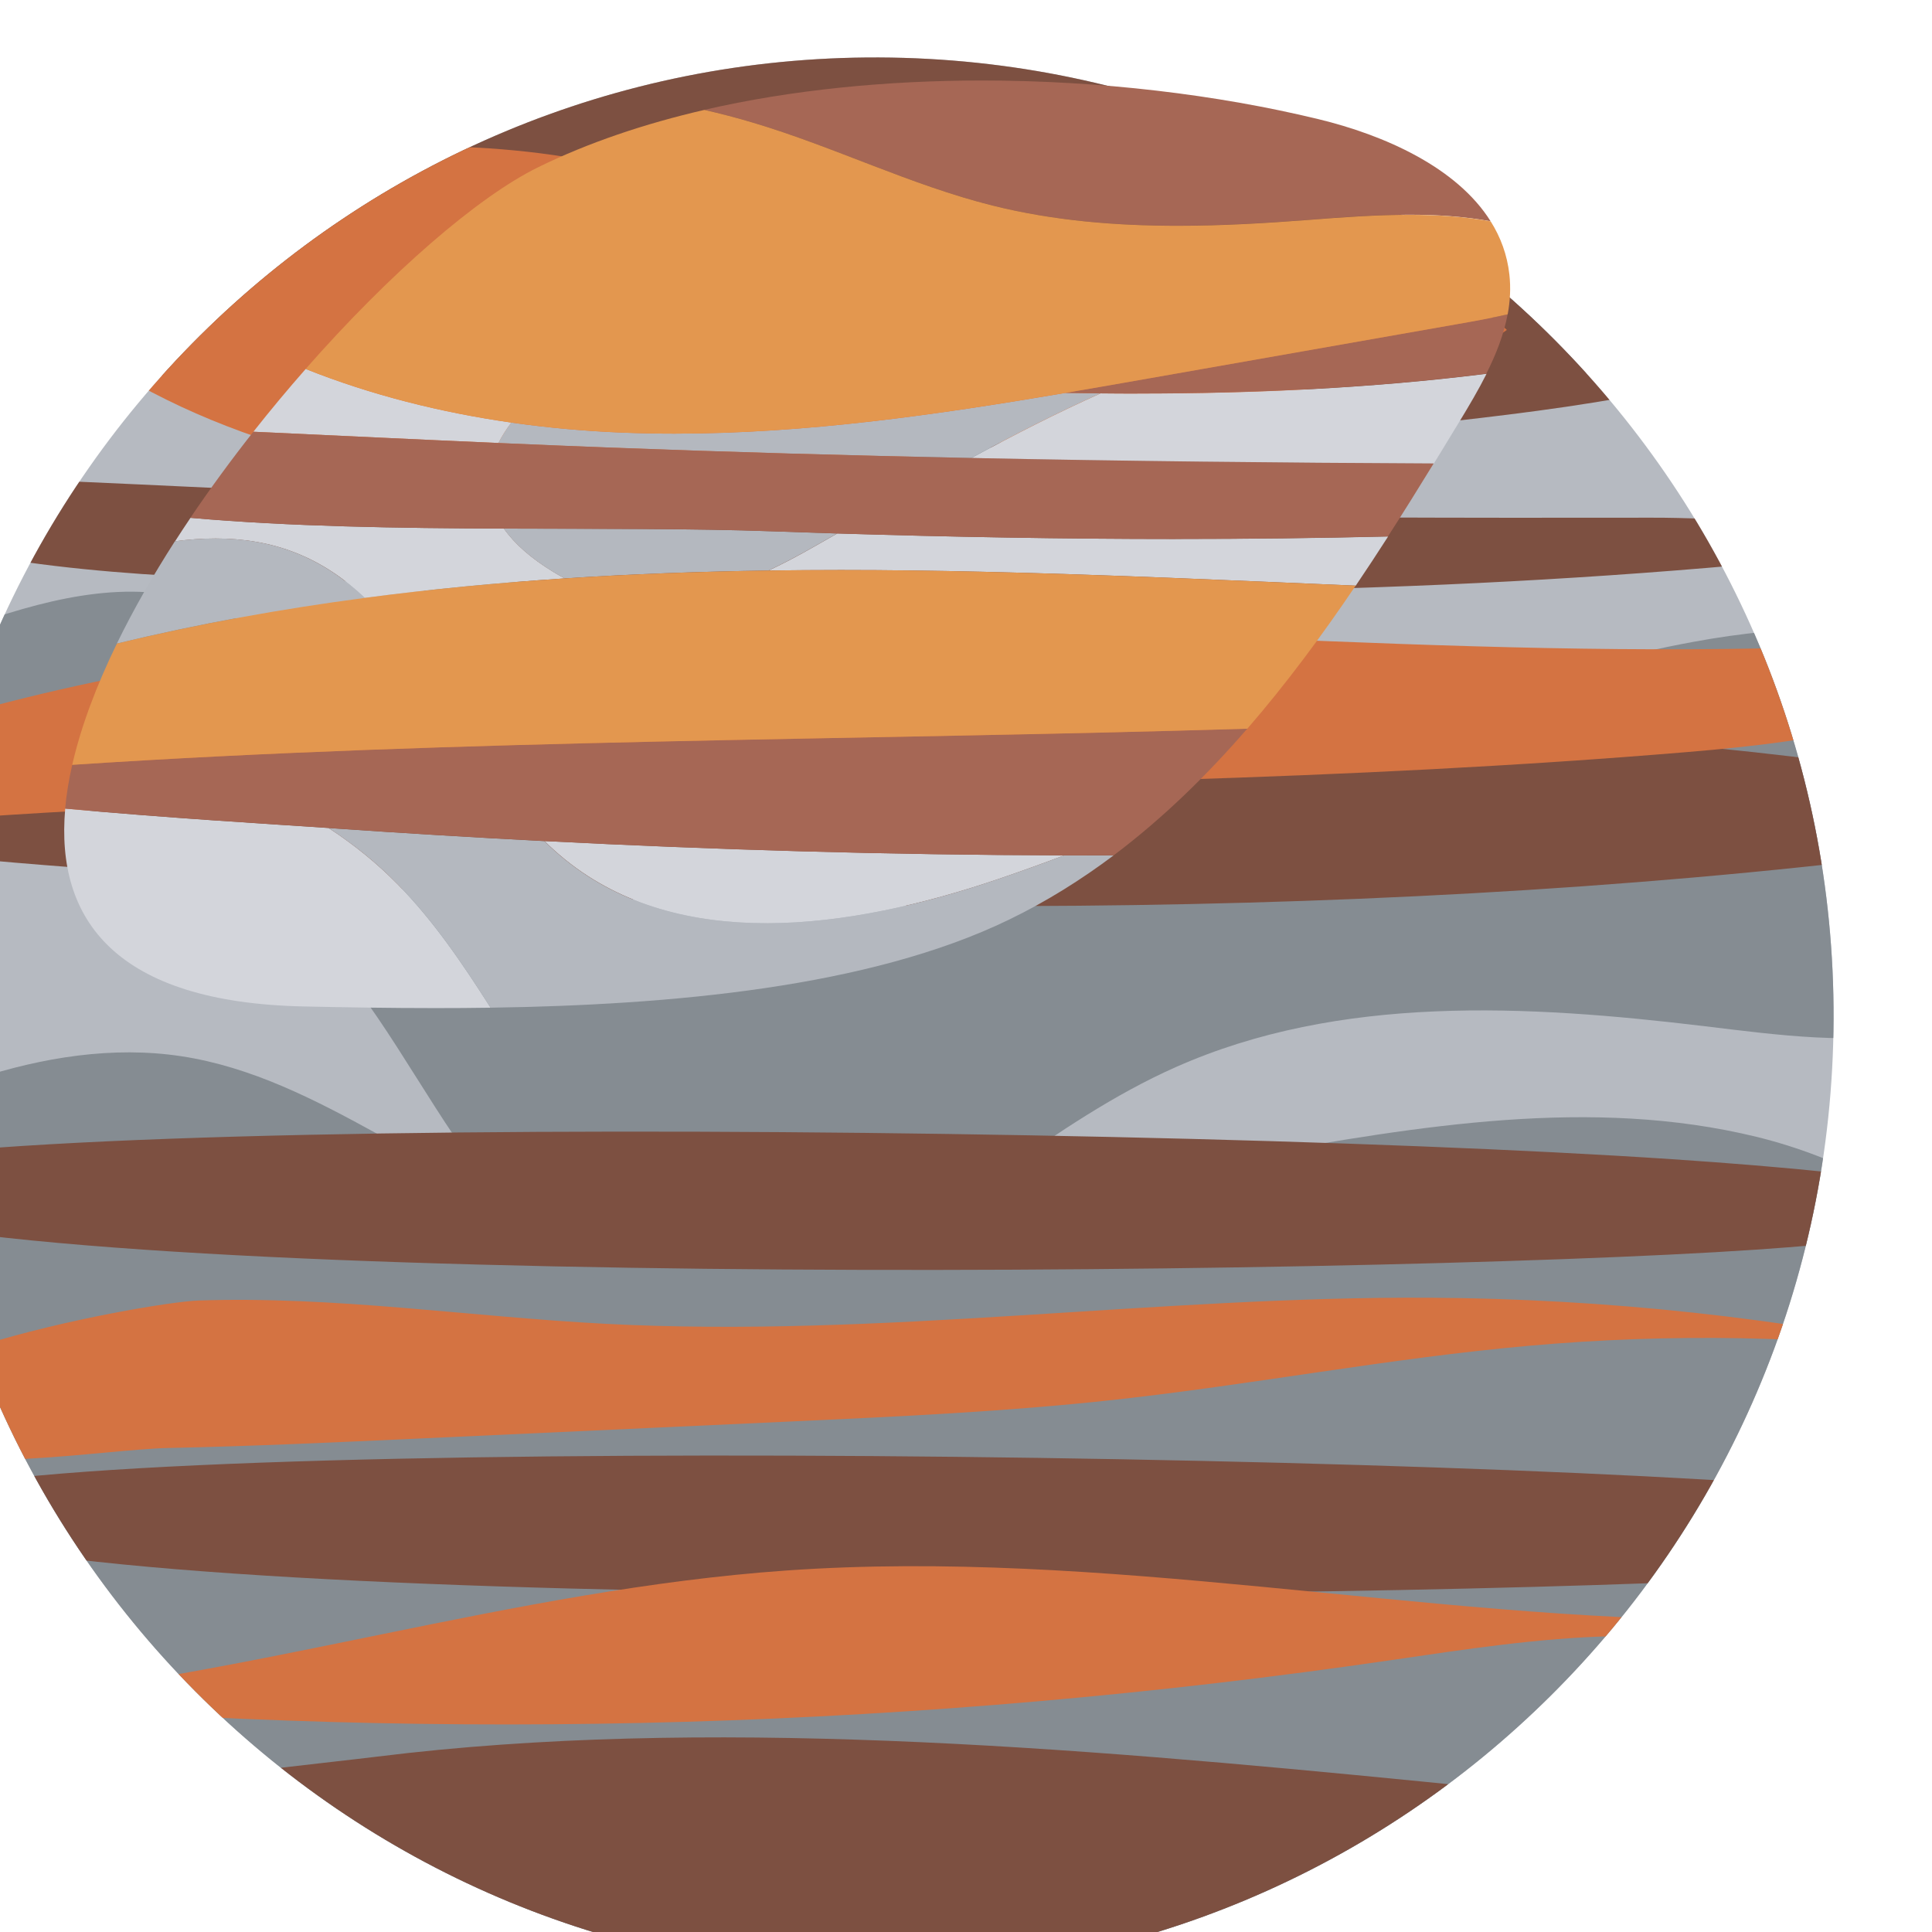 <?xml version="1.0" encoding="UTF-8" standalone="no"?>
<!-- Created with Inkscape (http://www.inkscape.org/) -->

<svg
   width="38.78mm"
   height="38.78mm"
   viewBox="0 0 38.78 38.78"
   version="1.1"
   id="svg5"
   xml:space="preserve"
   xmlns:inkscape="http://www.inkscape.org/namespaces/inkscape"
   xmlns:sodipodi="http://sodipodi.sourceforge.net/DTD/sodipodi-0.dtd"
   xmlns="http://www.w3.org/2000/svg"
   xmlns:svg="http://www.w3.org/2000/svg"><sodipodi:namedview
     id="namedview7"
     pagecolor="#ffffff"
     bordercolor="#666666"
     borderopacity="1.0"
     inkscape:showpageshadow="2"
     inkscape:pageopacity="0.0"
     inkscape:pagecheckerboard="0"
     inkscape:deskcolor="#d1d1d1"
     inkscape:document-units="mm"
     showgrid="false" /><defs
     id="defs2"><clipPath
       clipPathUnits="userSpaceOnUse"
       id="clipPath5733"><path
         d="m 7109.84,3599.62 c -1.14,-303.56 -248.15,-548.71 -551.71,-547.55 -303.55,1.14 -548.7,248.16 -547.55,551.71 1.15,303.55 248.16,548.7 551.71,547.55 303.56,-1.15 548.7,-248.16 547.55,-551.71"
         id="path5731" /></clipPath></defs><g
     id="g8395"
     transform="translate(-432.04,-29.939)"><g
       id="g5727"
       transform="matrix(0.035,0,0,-0.035,220,176.389)"><g
         id="g5729"
         clip-path="url(#clipPath5733)"><path
           d="m 7109.84,3599.62 c -1.14,-303.56 -248.15,-548.71 -551.71,-547.55 -303.55,1.14 -548.7,248.16 -547.55,551.71 1.15,303.55 248.16,548.7 551.71,547.55 303.56,-1.15 548.7,-248.16 547.55,-551.71"
           style="fill:#b6bac1;fill-opacity:1;fill-rule:nonzero;stroke:none"
           id="path5735" /><path
           d="m 5827.88,3315.63 c -13.02,62.33 25.76,124.42 73.11,166.98 41.49,37.28 90.84,65.75 143.88,82.99 37.8,12.29 78.16,18.91 117.45,12.93 80.56,-12.26 144.97,-74.63 223.55,-96.16 65.4,-17.92 134.81,-6.18 201.58,5.66 62.9,11.16 125.8,22.31 188.7,33.47 95.77,16.98 194.88,33.89 289.38,10.84 94.5,-23.05 183.75,-97.26 192.23,-194.15 8.14,-92.9 -57.92,-176.72 -132.85,-232.22 -137.05,-101.51 -312.28,-142.61 -482.8,-139.11 -170.51,3.5 -337.61,48.84 -498.07,106.65 -116.7,42.03 -233.7,92.56 -323.79,177.83 l 7.63,64.29"
           style="fill:#858c92;fill-opacity:1;fill-rule:nonzero;stroke:none"
           id="path5737" /><path
           d="m 5869.62,3745.88 c 56.15,33.02 115.64,60.36 177.27,81.44 42.72,14.62 90.25,26.09 132.18,9.36 72.93,-29.09 92.06,-125.32 153.2,-174.59 67,-54 165.3,-38.48 246.78,-10.75 151.54,51.6 292.73,135.83 450.18,164.81 54.51,10.04 113.3,12.66 162.88,-12.11 49.57,-24.78 85.14,-84.2 67.17,-136.63 -13.76,-40.19 -54.65,-66.06 -96.31,-74.41 -41.65,-8.35 -84.66,-2.35 -126.84,2.73 -102.04,12.29 -209.63,18.27 -303.56,-23.44 -70.74,-31.4 -128.01,-87.54 -197.9,-120.81 -22.18,-10.57 -46.04,-18.84 -70.61,-18.91 -54.33,-0.16 -100.95,39.28 -133.21,82.99 -32.27,43.71 -56,94.02 -94.11,132.74 -65.39,66.46 -169.13,89.29 -258.77,63.69 -89.66,-25.58 -163.62,-95.93 -201.18,-181.27 l 92.83,215.16"
           style="fill:#858c92;fill-opacity:1;fill-rule:nonzero;stroke:none"
           id="path5739" /><path
           d="m 6644.69,4068.36 c 174.46,34 353.84,-6.47 526.96,-46.76 37.56,-8.74 75.16,-17.5 112,-28.9 -0.12,-24.89 -31.63,-35.33 -56.45,-37.1 -68.47,-4.87 -137.43,2.24 -206.21,9.35 -92.1,9.52 -183.88,19.04 -273.77,-0.19 -99.11,-21.2 -187.26,-75.72 -275.49,-125.61 -47.24,-26.71 -96.06,-43.74 -146.24,-13.29 -51.43,31.21 -46.24,70.52 -3.66,105.76 84.3,69.76 216.85,116.08 322.86,136.74"
           style="fill:#858c92;fill-opacity:1;fill-rule:nonzero;stroke:none"
           id="path5741" /><path
           d="m 7005.77,3887.39 c 19.31,0.04 40.11,-1.04 60.79,-2.12 36.39,-1.9 72.4,-3.79 99.31,0.37 10.81,1.67 21.24,2.63 25.3,-6.29 -42.38,-14.32 -91.09,-15.18 -134.91,-19.11 -199.88,-17.91 -404.14,-18.46 -605.72,-11.22 -163.95,5.88 -402.58,-12.84 -509.71,53.32 -3.5,2.16 -6.65,1.46 -8.89,6.02 40.71,11.82 91.76,3.04 133.72,1.29 96.61,-4.02 193.16,-9.2 289.78,-12.91 216.74,-8.31 433.62,-9.72 650.33,-9.35"
           style="fill:#7d5041;fill-opacity:1;fill-rule:nonzero;stroke:none"
           id="path5743" /><path
           d="m 7069.08,3333.71 c 65.27,-4.36 126.2,-10.3 158.8,-17.21 68.12,-14.45 -7.93,-27.69 -111.03,-34.68 -232.87,-15.78 -1003.15,-22.83 -1111.2,28.2 -106.32,50.21 730.77,45.93 1063.43,23.69"
           style="fill:#7d5041;fill-opacity:1;fill-rule:nonzero;stroke:none"
           id="path5745" /><path
           d="m 7017.27,3519.48 c 65.28,-4.36 126.2,-10.3 158.8,-17.21 68.13,-14.45 -7.93,-27.69 -111.02,-34.68 -232.88,-15.78 -1003.16,-22.83 -1111.21,28.2 -106.3,50.21 730.79,45.94 1063.43,23.69"
           style="fill:#7d5041;fill-opacity:1;fill-rule:nonzero;stroke:none"
           id="path5747" /><path
           d="m 6255.1,3952.75 c -39.42,3.89 -79.79,8.07 -118.46,20.19 -38.68,12.11 -75.94,33.9 -88.22,58.98 -20.39,41.63 32.64,69.64 82.9,86.97 52.25,18.03 106.61,34.18 162.84,48.4 91.52,23.13 192.89,41.23 304.29,26.17 64.29,-8.69 128.19,-27.96 191.14,-47.03 53.56,-16.23 107.13,-32.46 160.71,-48.68 68.4,-20.72 176.86,-68.81 125.03,-113.04 -33.02,-28.16 -165.22,-39.36 -221.12,-46.29 -186.24,-23.08 -395.55,-5.77 -599.11,14.33"
           style="fill:#7d5041;fill-opacity:1;fill-rule:nonzero;stroke:none"
           id="path5749" /><path
           d="m 6873.92,3162.57 c 39.42,-3.89 79.8,-8.08 118.47,-20.19 38.66,-12.12 75.94,-33.9 88.21,-58.97 20.39,-41.65 -32.64,-69.65 -82.89,-86.99 -52.25,-18.02 -106.62,-34.18 -162.84,-48.39 -91.52,-23.14 -192.89,-41.24 -304.31,-26.18 -64.27,8.69 -128.17,27.97 -191.12,47.04 -53.57,16.22 -107.15,32.45 -160.72,48.68 -68.39,20.72 -176.87,68.81 -125.02,113.04 33.01,28.16 165.21,39.36 221.11,46.28 186.25,23.08 395.56,5.77 599.11,-14.32"
           style="fill:#7d5041;fill-opacity:1;fill-rule:nonzero;stroke:none"
           id="path5751" /><path
           d="m 6504.08,3770.6 c 254.03,3.85 522.09,-0.75 720.37,-42.42 17.44,-3.67 35.95,-9.11 29.71,-15.54 -4.85,-4.98 -22.51,-8 -38.57,-10.31 -323.82,-46.52 -688.39,-44.96 -1014.59,-22.35 -87.76,6.09 -427.26,23.65 -291.25,68.26 80.65,26.46 480.8,20.63 594.33,22.36"
           style="fill:#7d5041;fill-opacity:1;fill-rule:nonzero;stroke:none"
           id="path5753" /><path
           d="m 5975.65,4038.69 c 151.22,43.86 312.69,87.83 463.58,42.79 46.03,-13.73 89.51,-35.46 136.11,-47.1 58.61,-14.64 120.01,-12.82 180.23,-8.14 58.23,4.53 124.51,9.03 166.9,-31.15 -23.67,-17.51 -53.84,-23.1 -82.84,-28.2 -58.16,-10.23 -116.31,-20.46 -174.47,-30.69 -99.46,-17.5 -199.85,-35.06 -300.75,-30.98 -100.91,4.08 -203.76,31.59 -282.03,95.41 l -106.73,38.06"
           style="fill:#d47342;fill-opacity:1;fill-rule:nonzero;stroke:none"
           id="path5755" /><path
           d="m 5915.49,3732.42 c 204.63,86.14 432.4,98.7 654.36,93.6 221.96,-5.08 444.62,-26.58 665.48,-3.94 -54.04,-51.9 -134.44,-62.83 -209.11,-69.07 -393.03,-32.89 -789.9,-8.71 -1181.48,-55.76 l 70.75,35.17"
           style="fill:#d47342;fill-opacity:1;fill-rule:nonzero;stroke:none"
           id="path5757" /><path
           d="m 6172.19,3438.45 c 77.89,2.65 155.47,-9.31 233.3,-13.37 157.68,-8.24 315.35,15.9 473.24,14.96 100.76,-0.61 201.44,-11.48 300.01,-32.38 -80.75,10.76 -162.72,12.02 -243.87,4.8 -79.69,-7.09 -158.44,-22.32 -237.96,-31.01 -61.17,-6.7 -122.7,-9.52 -184.18,-12.34 -71.15,-3.26 -142.29,-6.53 -213.45,-9.79 -48.19,-2.21 -96.39,-4.45 -144.63,-5.46 -35.84,-0.75 -128.47,-16.59 -158.85,2.27 -67.38,41.82 145.46,81.27 176.39,82.32"
           style="fill:#d47342;fill-opacity:1;fill-rule:nonzero;stroke:none"
           id="path5759" /><path
           d="m 7115.02,3267.57 c -17.17,-11.65 -39.24,-12.53 -59.99,-12.49 -182.36,0.35 -363.89,41.33 -545.8,28.52 -156.35,-11.02 -307.7,-61.47 -463.84,-75.21 269.95,-23.38 542.61,-15.38 810.73,23.81 83.46,12.2 172.17,26.78 249.37,-7.21 22.36,-9.85 43.89,-23.8 68.28,-25.35 24.39,-1.56 52.42,16.43 49.74,40.72"
           style="fill:#d47342;fill-opacity:1;fill-rule:nonzero;stroke:none"
           id="path5761" /></g></g><path
       d="m 440.778,50.174 c -0.928,0 -1.819,-0.015 -2.645,-0.033 -3.756,-0.08 -4.982,-1.728 -4.784,-3.971 2.08,0.191 4.169,0.313 5.287,0.389 0.498,0.324 0.963,0.7 1.383,1.126 0.729,0.741 1.309,1.602 1.869,2.481 -0.374,0.006 -0.745,0.008 -1.109,0.008 m 6.641,-1.704 c -1.474,0 -2.882,-0.347 -4.03,-1.272 -0.147,-0.119 -0.287,-0.244 -0.421,-0.377 3.416,0.175 6.917,0.279 10.436,0.287 -0.434,0.163 -0.87,0.32 -1.308,0.47 -1.479,0.503 -3.114,0.893 -4.676,0.893 m -8.057,-6.531 c -0.398,-0.377 -0.848,-0.689 -1.378,-0.9 -0.52,-0.207 -1.064,-0.292 -1.617,-0.292 -0.271,0 -0.543,0.02 -0.815,0.056 0.101,-0.158 0.204,-0.314 0.31,-0.471 2,0.177 4.174,0.208 6.291,0.216 0.214,0.304 0.543,0.597 0.997,0.872 0.075,0.046 0.151,0.089 0.226,0.128 -1.344,0.088 -2.684,0.215 -4.014,0.391 m 19.889,-0.246 c -2.494,-0.105 -4.989,-0.221 -7.481,-0.278 -0.948,-0.022 -1.899,-0.035 -2.851,-0.035 -0.484,0 -0.969,0.004 -1.454,0.01 0.283,-0.132 0.564,-0.281 0.843,-0.439 0.179,-0.101 0.358,-0.203 0.537,-0.305 2.259,0.07 4.525,0.111 6.792,0.111 1.422,0 2.844,-0.016 4.264,-0.05 -0.212,0.33 -0.428,0.659 -0.649,0.986 m 1.566,-2.451 c -3.094,-0.014 -6.188,-0.047 -9.282,-0.11 0.853,-0.463 1.716,-0.905 2.595,-1.298 0.248,0.003 0.495,0.004 0.742,0.004 2.377,0 4.701,-0.112 6.93,-0.388 0.024,-0.003 0.049,-0.006 0.074,-0.009 -0.163,0.324 -0.35,0.639 -0.535,0.944 -0.172,0.284 -0.346,0.57 -0.523,0.858 M 442.045,38.831 c -1.64,-0.071 -3.279,-0.15 -4.919,-0.226 0.342,-0.434 0.694,-0.855 1.05,-1.26 1.317,0.525 2.713,0.873 4.129,1.076 -0.103,0.137 -0.19,0.273 -0.259,0.411"
       style="fill:#d3d5db;fill-opacity:1;fill-rule:nonzero;stroke:none;stroke-width:0.035"
       id="path5763" /><path
       d="m 441.887,50.166 c -0.56,-0.879 -1.139,-1.74 -1.869,-2.481 -0.419,-0.427 -0.884,-0.802 -1.383,-1.126 0.042,0.003 0.083,0.006 0.122,0.009 1.385,0.096 2.79,0.181 4.21,0.254 0.134,0.133 0.274,0.259 0.421,0.377 1.148,0.925 2.556,1.272 4.03,1.272 1.562,0 3.197,-0.389 4.676,-0.893 0.439,-0.15 0.874,-0.306 1.308,-0.47 0.151,3.52e-4 0.302,7.05e-4 0.453,7.05e-4 0.18,0 0.36,-3.53e-4 0.539,-7.05e-4 -0.657,0.494 -1.355,0.93 -2.103,1.292 -2.811,1.362 -6.794,1.712 -10.405,1.766 m -7.501,-7.308 c 0.331,-0.68 0.727,-1.371 1.166,-2.055 0.272,-0.036 0.545,-0.056 0.815,-0.056 0.553,0 1.097,0.085 1.617,0.292 0.53,0.211 0.979,0.523 1.378,0.9 -1.677,0.222 -3.34,0.521 -4.976,0.918"
       style="fill:#b4b8bf;fill-opacity:1;fill-rule:nonzero;stroke:none;stroke-width:0.035"
       id="path5765" /><path
       d="m 443.375,41.549 c -0.075,-0.04 -0.15,-0.082 -0.226,-0.128 -0.453,-0.275 -0.782,-0.568 -0.997,-0.872 1.905,0.008 3.763,-0.004 5.408,0.055 0.428,0.016 0.856,0.03 1.284,0.043 -0.179,0.102 -0.358,0.204 -0.537,0.305 -0.28,0.158 -0.561,0.307 -0.843,0.439 -1.364,0.02 -2.73,0.069 -4.09,0.158 m 8.159,-2.416 c -2.443,-0.05 -4.886,-0.119 -7.329,-0.212 -0.72,-0.028 -1.441,-0.058 -2.161,-0.089 0.07,-0.137 0.156,-0.274 0.259,-0.411 0.737,0.105 1.479,0.171 2.218,0.201 0.353,0.014 0.706,0.021 1.059,0.021 2.627,0 5.244,-0.375 7.843,-0.817 0.236,0.004 0.47,0.008 0.705,0.01 -0.879,0.393 -1.742,0.835 -2.595,1.298"
       style="fill:#b4b8bf;fill-opacity:1;fill-rule:nonzero;stroke:none;stroke-width:0.035"
       id="path5767" /><path
       d="m 455.637,40.758 c -2.267,0 -4.533,-0.041 -6.792,-0.111 -0.428,-0.013 -0.856,-0.028 -1.284,-0.043 -1.645,-0.059 -3.503,-0.048 -5.408,-0.055 -2.117,-0.008 -4.291,-0.04 -6.291,-0.216 0.396,-0.587 0.822,-1.168 1.264,-1.728 1.64,0.076 3.279,0.155 4.919,0.226 0.72,0.031 1.44,0.061 2.161,0.089 2.443,0.093 4.885,0.162 7.329,0.212 3.094,0.063 6.189,0.096 9.282,0.11 -0.298,0.486 -0.603,0.976 -0.917,1.464 -1.42,0.035 -2.842,0.05 -4.264,0.05"
       style="fill:#a66755;fill-opacity:1;fill-rule:nonzero;stroke:none;stroke-width:0.035"
       id="path5769" /><path
       d="m 454.871,37.839 c -0.247,0 -0.494,-0.001 -0.742,-0.004 -0.235,-0.002 -0.469,-0.006 -0.705,-0.01 0.57,-0.097 1.139,-0.197 1.707,-0.297 2.052,-0.361 4.103,-0.722 6.155,-1.083 0.338,-0.059 0.679,-0.121 1.016,-0.198 -0.076,0.409 -0.234,0.808 -0.428,1.193 -0.025,0.003 -0.05,0.006 -0.074,0.009 -2.229,0.276 -4.553,0.388 -6.93,0.388 m 0.808,-3.367 c -1.253,0 -2.502,-0.103 -3.715,-0.406 -1.644,-0.411 -3.178,-1.177 -4.802,-1.662 -0.326,-0.098 -0.654,-0.183 -0.983,-0.258 1.763,-0.406 3.674,-0.589 5.573,-0.589 2.373,0 4.726,0.285 6.75,0.775 1.324,0.32 2.779,0.965 3.46,2.051 -0.525,-0.097 -1.076,-0.132 -1.632,-0.132 -0.674,0 -1.356,0.05 -2.009,0.101 -0.877,0.068 -1.761,0.119 -2.643,0.119"
       style="fill:#a66755;fill-opacity:1;fill-rule:nonzero;stroke:none;stroke-width:0.035"
       id="path5771" /><path
       d="m 453.856,47.109 c -0.151,0 -0.302,-3.53e-4 -0.453,-7.05e-4 -3.519,-0.008 -7.019,-0.111 -10.436,-0.287 -1.419,-0.073 -2.825,-0.158 -4.21,-0.254 -0.039,-0.003 -0.08,-0.006 -0.122,-0.009 -1.118,-0.076 -3.207,-0.198 -5.287,-0.389 0.025,-0.284 0.073,-0.578 0.142,-0.879 7.84,-0.518 15.722,-0.487 23.586,-0.725 -0.815,0.94 -1.701,1.805 -2.681,2.542 -0.18,3.52e-4 -0.36,7.05e-4 -0.539,7.05e-4"
       style="fill:#a66755;fill-opacity:1;fill-rule:nonzero;stroke:none;stroke-width:0.035"
       id="path5773" /><path
       d="m 445.581,38.643 c -0.353,0 -0.706,-0.007 -1.059,-0.021 -0.739,-0.03 -1.481,-0.095 -2.218,-0.201 -1.416,-0.202 -2.812,-0.551 -4.129,-1.076 1.683,-1.916 3.451,-3.452 4.665,-4.048 1.011,-0.496 2.14,-0.875 3.338,-1.152 0.329,0.075 0.657,0.16 0.983,0.258 1.624,0.484 3.158,1.251 4.802,1.662 1.214,0.303 2.462,0.406 3.715,0.406 0.881,0 1.766,-0.051 2.643,-0.119 0.653,-0.051 1.335,-0.101 2.009,-0.101 0.556,0 1.106,0.034 1.632,0.132 0.199,0.316 0.331,0.671 0.375,1.065 0.03,0.271 0.015,0.537 -0.034,0.8 -0.337,0.078 -0.678,0.139 -1.016,0.198 -2.052,0.361 -4.103,0.722 -6.155,1.083 -0.568,0.1 -1.137,0.2 -1.707,0.297 -2.6,0.442 -5.217,0.817 -7.843,0.817"
       style="fill:#e3974f;fill-opacity:1;fill-rule:nonzero;stroke:none;stroke-width:0.035"
       id="path5775" /><path
       d="m 433.49,45.291 c 0.176,-0.772 0.487,-1.594 0.896,-2.433 1.636,-0.397 3.298,-0.696 4.976,-0.918 1.33,-0.176 2.669,-0.302 4.014,-0.391 1.36,-0.089 2.726,-0.138 4.09,-0.158 0.485,-0.007 0.97,-0.01 1.454,-0.01 0.952,0 1.903,0.013 2.851,0.035 2.492,0.057 4.987,0.173 7.481,0.278 -0.672,0.994 -1.391,1.968 -2.175,2.872 -7.864,0.238 -15.746,0.207 -23.586,0.725"
       style="fill:#e3974f;fill-opacity:1;fill-rule:nonzero;stroke:none;stroke-width:0.035"
       id="path5777" /></g></svg>
